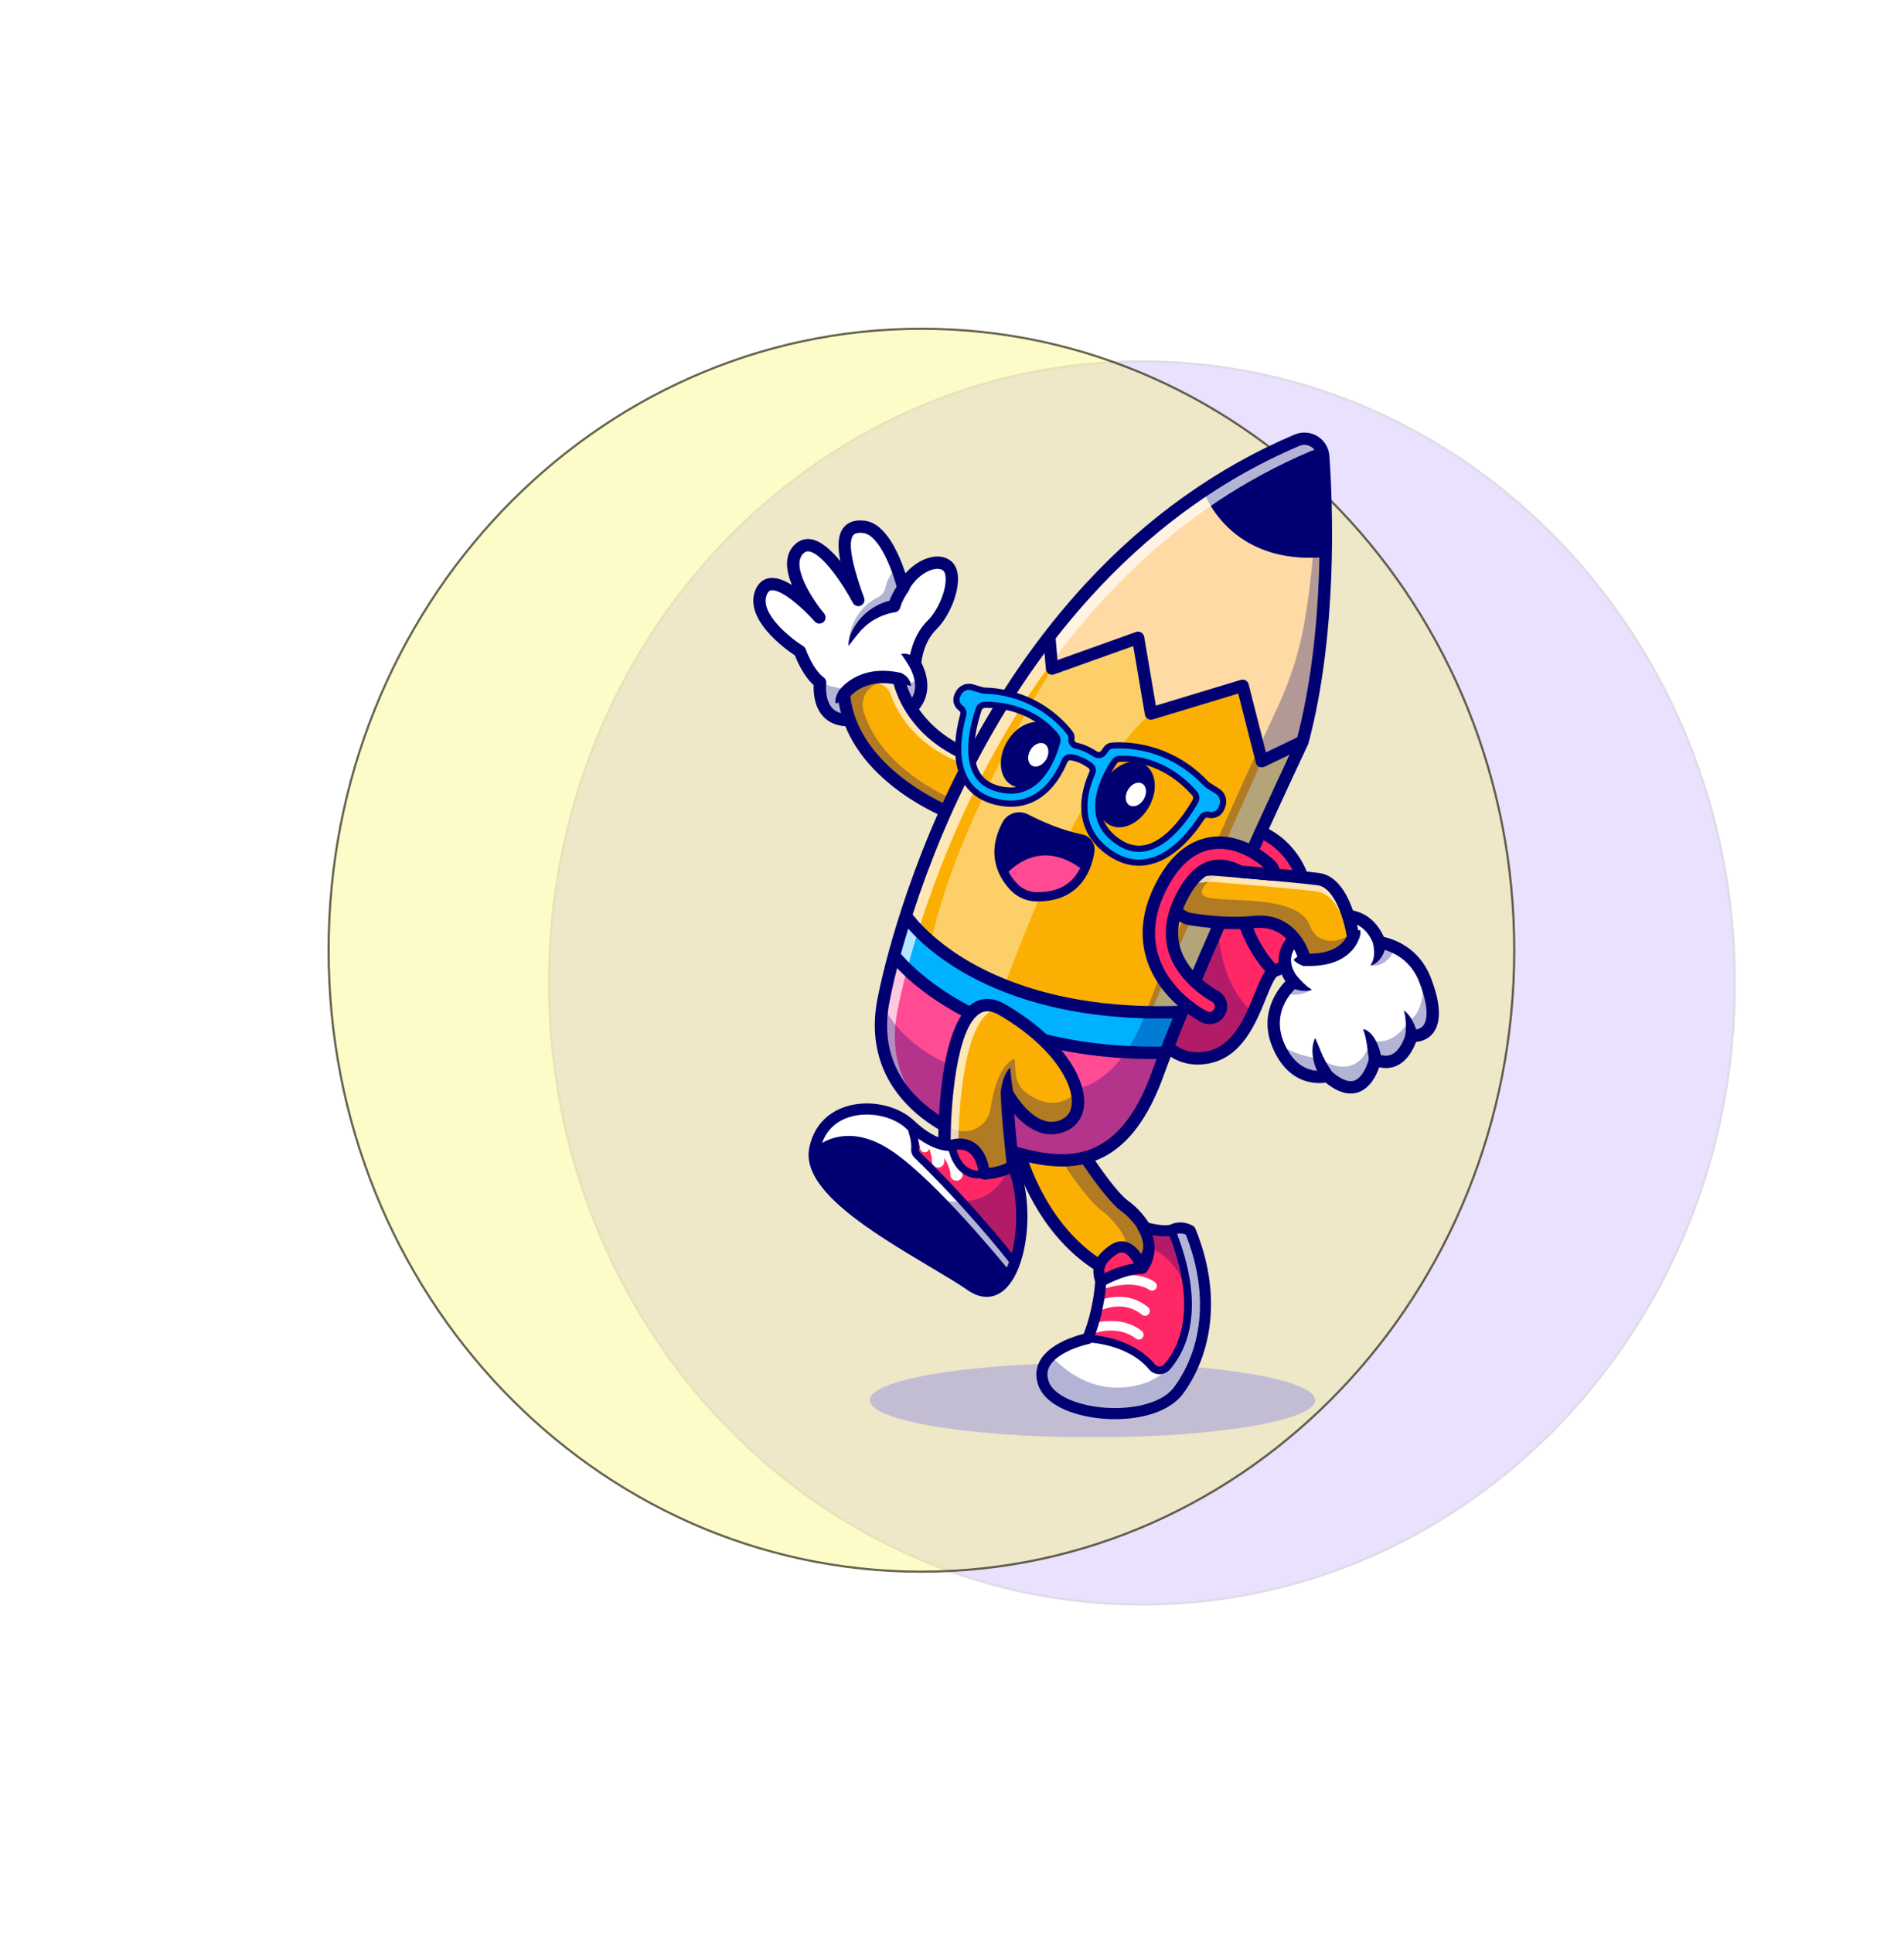 <svg width="872" height="885" viewBox="0 0 872 885" fill="none" xmlns="http://www.w3.org/2000/svg">
<g opacity="0.15" filter="url(#filter0_f_1008_1066)">
<path d="M795 450C795 607.401 673.221 735 523 735C372.779 735 251 607.401 251 450C251 292.599 372.779 165 523 165C673.221 165 795 292.599 795 450Z" fill="#6938EF"/>
<path d="M794.5 450C794.5 607.147 672.924 734.5 523 734.5C373.076 734.5 251.5 607.147 251.5 450C251.5 292.853 373.076 165.5 523 165.5C672.924 165.5 794.5 292.853 794.5 450Z" stroke="black" stroke-opacity="0.6"/>
</g>
<g filter="url(#filter1_f_1008_1066)">
<path d="M694 435C694 592.401 572.221 720 422 720C271.779 720 150 592.401 150 435C150 277.599 271.779 150 422 150C572.221 150 694 277.599 694 435Z" fill="#F9F54B" fill-opacity="0.3"/>
<path d="M693.5 435C693.5 592.147 571.924 719.5 422 719.5C272.076 719.5 150.5 592.147 150.5 435C150.5 277.853 272.076 150.5 422 150.5C571.924 150.5 693.5 277.853 693.5 435Z" stroke="black" stroke-opacity="0.6"/>
</g>
<g clip-path="url(#clip0_1008_1066)">
<g opacity="0.3">
<path d="M500.319 658.001C556.65 658.001 602.315 650.372 602.315 640.961C602.315 631.55 556.65 623.921 500.319 623.921C443.988 623.921 398.323 631.55 398.323 640.961C398.323 650.372 443.988 658.001 500.319 658.001Z" fill="#5B5BEF"/>
</g>
<path d="M464.694 520.236C464.694 520.236 472.71 562.183 506.512 581.183C517.569 587.4 530.254 576.23 525.549 564.457C525.47 564.26 525.389 564.062 525.306 563.861C525.306 563.861 521.67 556.742 514.85 551.896C508.031 547.05 491.512 522.512 490.151 517.058C488.79 511.604 464.694 520.236 464.694 520.236Z" fill="#FCAF03"/>
<g opacity="0.3">
<path d="M525.545 564.454C525.466 564.257 525.385 564.059 525.301 563.858C525.301 563.858 521.665 556.739 514.846 551.893C508.026 547.047 491.507 522.509 490.146 517.055C489.342 513.839 480.627 515.525 473.615 517.448C476.761 517.191 479.138 517.571 479.54 519.175C480.903 524.629 497.42 549.167 504.239 554.013C511.059 558.859 514.695 565.98 514.695 565.98C514.779 566.175 514.859 566.373 514.937 566.574C517.511 573.018 514.874 579.274 510.15 582.605C520.124 584.95 529.741 574.949 525.545 564.454Z" fill="#000072"/>
</g>
<path d="M513.129 585.771C510.322 585.764 507.565 585.033 505.124 583.648C470.576 564.221 462.252 522.532 461.915 520.767C461.789 520.105 461.903 519.42 462.237 518.834C462.571 518.249 463.104 517.802 463.738 517.574C468.604 515.831 484.909 510.372 490.453 513.334C492.056 514.191 492.664 515.457 492.891 516.37C494.073 521.094 510.188 545.111 516.487 549.589C523.787 554.778 527.66 562.257 527.822 562.573C527.854 562.636 527.883 562.701 527.911 562.765C528 562.979 528.087 563.192 528.172 563.403C530.773 569.913 529.053 577.1 523.778 581.714C520.841 584.318 517.054 585.76 513.129 585.771ZM468.026 522.076C470.31 531.048 480.209 563.151 507.899 578.72C512.71 581.425 517.332 579.842 520.052 577.461C522.772 575.08 524.983 570.662 522.922 565.503L522.744 565.063C522.335 564.303 518.978 558.294 513.203 554.194C506.387 549.352 489.79 525.289 487.535 518.211C485.295 517.456 476.751 519.166 468.026 522.076Z" fill="#000072"/>
<path d="M583.315 444.505C580.133 447.015 577.75 455.313 573.888 463.696C569.732 472.751 563.841 481.912 553.339 484.032C533.107 488.111 526.135 466.05 526.135 466.05C517.79 446.93 518.562 383.61 553.339 378.387C556.211 377.942 559.116 377.732 562.022 377.758C589.544 378.041 596.504 401.791 596.504 401.791C607.838 438.596 583.315 444.505 583.315 444.505Z" fill="#FF2765"/>
<g opacity="0.3">
<path d="M573.888 463.696C569.731 472.751 563.841 481.912 553.339 484.032C533.107 488.111 526.135 466.05 526.135 466.05C517.79 446.93 518.562 383.61 553.339 378.387C556.211 377.942 559.116 377.732 562.022 377.758C557.773 396.355 550.158 442.816 573.888 463.696Z" fill="#000072"/>
</g>
<path d="M581.427 446.609C580.381 445.673 555.887 423.149 565.234 377.649L570.777 378.786C566.247 400.845 570.405 416.955 574.693 426.586C579.342 437.031 585.147 442.351 585.206 442.404L581.427 446.609Z" fill="#000072"/>
<path d="M548.534 487.354C534.045 487.354 525.93 474.645 523.48 467.043C517.284 452.626 516.064 416.344 528.354 394.129C534.301 383.384 542.565 377.147 552.919 375.591C572.054 372.718 583.631 379.738 589.972 386.138C596.838 393.071 599.122 400.673 599.219 400.994C603.623 415.304 603.363 426.977 598.422 435.647C593.951 443.492 587.023 446.292 584.731 447.033C583.212 448.625 581.474 452.902 579.788 457.06C575.214 468.33 568.949 483.764 553.902 486.801C552.136 487.163 550.338 487.349 548.534 487.354ZM528.827 465.199C529.085 466 535.321 484.785 552.779 481.265C564.847 478.829 570.223 465.583 574.543 454.94C576.917 449.094 578.79 444.477 581.561 442.291C581.881 442.037 582.253 441.857 582.65 441.761C582.914 441.694 589.512 439.954 593.561 432.752C597.641 425.497 597.72 415.361 593.797 402.627C593.468 401.527 585.577 376.405 553.76 381.191C545.238 382.47 538.348 387.748 533.305 396.874C522.189 416.963 522.854 451.468 528.726 464.926C528.764 465.015 528.798 465.106 528.827 465.199Z" fill="#000072"/>
<path d="M646.428 474.243C646.428 474.243 642.49 490.451 629.762 484.99C629.762 484.99 625.065 507.709 607.94 492.568C607.94 492.568 593.619 496.958 585.665 479.011C585.346 478.289 585.056 477.576 584.815 476.869C581.273 466.902 584.682 459.085 588.012 454.398C590.268 451.217 592.489 449.471 592.489 449.471C592.489 449.471 578.621 435.272 602.147 423.12C625.674 410.968 631.692 431.411 631.692 431.411C631.692 431.411 634.921 431.765 638.99 433.709C644.357 436.226 648.725 440.47 651.394 445.761C651.392 445.77 651.392 445.779 651.394 445.789C651.783 446.546 652.142 447.344 652.483 448.185C658.555 463.335 657.495 474.546 646.428 474.243Z" fill="white"/>
<g opacity="0.3">
<path d="M646.428 474.243C646.428 474.243 642.49 490.451 629.762 484.99C629.762 484.99 625.065 507.709 607.94 492.568C607.94 492.568 593.619 496.958 585.665 479.011C585.347 478.289 585.056 477.576 584.815 476.869C591.824 483.316 603.789 484.531 603.789 484.531C623.898 496.462 627.714 476.297 627.714 476.297C638.901 479.357 645.216 467.319 645.216 467.319C653.701 462.527 651.495 446.516 651.397 445.789C651.786 446.546 652.145 447.344 652.486 448.185C658.555 463.335 657.496 474.546 646.428 474.243Z" fill="#000072"/>
</g>
<g opacity="0.3">
<path d="M638.989 433.712C635.29 443.657 627.717 441.975 627.717 441.975C633.332 436.271 631.691 431.411 631.691 431.411C631.691 431.411 634.923 431.768 638.989 433.712Z" fill="#000072"/>
</g>
<g opacity="0.3">
<path d="M600.512 453.107C600.512 453.107 594.934 457.144 588.01 454.401C590.267 451.22 592.487 449.474 592.487 449.474C592.487 449.474 593.519 451.644 600.512 453.107Z" fill="#000072"/>
</g>
<path d="M618.565 500.607C615.022 500.607 611.197 498.935 607.143 495.604C602.716 496.264 590.311 496.471 583.08 480.157C576.281 464.819 584.58 453.521 588.69 449.19C587.039 446.707 584.95 442.383 585.788 437.201C586.816 430.82 591.886 425.239 600.846 420.608C609.456 416.161 616.992 415.256 623.232 417.922C629.471 420.588 632.561 426.11 633.769 428.913C638.199 429.885 649.722 433.655 655.118 447.137C658.316 455.131 661.178 466.019 656.657 472.501C655.347 474.381 652.907 476.549 648.524 476.992C647.442 479.955 644.912 485.272 640.081 487.687C637.492 488.981 634.669 489.28 631.661 488.591C630.377 492.275 627.509 498.22 622.005 500.051C620.896 500.421 619.734 500.609 618.565 500.607ZM607.932 489.75C608.625 489.748 609.295 489.999 609.816 490.456C612.7 493.006 616.844 495.812 620.218 494.691C624.294 493.334 626.53 486.658 626.991 484.421C627.076 484.01 627.251 483.624 627.504 483.289C627.757 482.955 628.081 482.681 628.453 482.487C628.825 482.293 629.235 482.184 629.654 482.168C630.073 482.152 630.491 482.23 630.876 482.395C633.457 483.501 635.636 483.58 637.536 482.635C641.18 480.825 643.209 475.474 643.683 473.565C643.839 472.939 644.204 472.385 644.717 471.993C645.231 471.602 645.862 471.397 646.507 471.412C649.149 471.493 650.959 470.783 652.018 469.266C654.35 465.922 653.546 458.435 649.866 449.237C644.539 435.926 631.908 434.284 631.371 434.221C630.819 434.156 630.299 433.93 629.874 433.573C629.449 433.215 629.137 432.742 628.978 432.209C628.962 432.155 626.912 425.607 620.959 423.099C616.349 421.155 610.456 422.006 603.442 425.63C596.163 429.392 592.102 433.587 591.372 438.102C590.537 443.265 594.468 447.458 594.507 447.492C594.784 447.776 594.999 448.114 595.136 448.486C595.274 448.858 595.332 449.254 595.306 449.65C595.281 450.046 595.172 450.431 594.988 450.782C594.803 451.133 594.547 451.441 594.236 451.687C593.706 452.108 581.319 462.207 588.25 477.859C595.037 493.17 606.638 489.995 607.129 489.853C607.39 489.778 607.661 489.742 607.932 489.745V489.75Z" fill="#000072"/>
<path d="M594.287 447.296L595.586 448.672C596.054 449.166 596.543 449.656 597.054 450.148C597.565 450.639 598.105 451.097 598.669 451.575C599.232 452.054 599.862 452.456 600.537 452.896H600.547C600.573 452.912 600.594 452.934 600.611 452.959C600.628 452.983 600.64 453.011 600.646 453.041C600.652 453.07 600.653 453.101 600.647 453.13C600.641 453.16 600.63 453.188 600.614 453.213C600.583 453.259 600.536 453.293 600.483 453.308C599.678 453.528 598.847 453.642 598.012 453.646C597.167 453.663 596.322 453.595 595.491 453.443C594.656 453.301 593.836 453.088 593.038 452.805C592.642 452.658 592.247 452.501 591.864 452.318C591.451 452.127 591.055 451.902 590.681 451.643L590.571 451.565C589.953 451.13 589.534 450.468 589.405 449.724C589.276 448.98 589.448 448.215 589.884 447.598C590.319 446.981 590.981 446.562 591.726 446.433C592.47 446.304 593.235 446.476 593.853 446.911C594.009 447.025 594.155 447.154 594.287 447.296Z" fill="#000072"/>
<path d="M634.487 430.965C634.535 431.298 634.56 431.633 634.56 431.969C634.56 432.271 634.56 432.569 634.521 432.862C634.469 433.449 634.371 434.031 634.227 434.603C633.942 435.747 633.486 436.842 632.877 437.852C632.29 438.858 631.529 439.752 630.631 440.493C629.777 441.237 628.723 441.705 627.738 442.019C627.726 442.023 627.713 442.022 627.702 442.016C627.691 442.01 627.683 442 627.679 441.989C627.677 441.983 627.675 441.977 627.675 441.97C627.675 441.964 627.677 441.958 627.679 441.952C628.216 441.032 628.676 440.191 628.914 439.276C629.172 438.427 629.316 437.547 629.341 436.66C629.357 435.817 629.314 434.974 629.212 434.137C629.164 433.726 629.11 433.321 629.05 432.923L628.89 431.871L628.878 431.797C628.766 431.056 628.952 430.3 629.397 429.696C629.842 429.092 630.509 428.689 631.25 428.577C631.992 428.464 632.748 428.65 633.353 429.095C633.957 429.54 634.36 430.206 634.472 430.948L634.487 430.965Z" fill="#000072"/>
<path d="M605.769 494.38L605.509 494.075L605.295 493.805C605.148 493.631 605.027 493.449 604.906 493.274C604.647 492.922 604.431 492.56 604.207 492.196C603.78 491.472 603.395 490.724 603.053 489.957C602.385 488.432 601.877 486.842 601.54 485.212C601.215 483.598 601.004 481.949 601.099 480.301C601.159 478.648 601.513 477.02 602.145 475.491C602.164 475.446 602.2 475.41 602.246 475.392C602.292 475.374 602.343 475.374 602.388 475.393C602.429 475.411 602.463 475.443 602.482 475.484C603.203 476.995 603.678 478.418 604.285 479.777C604.832 481.145 605.389 482.465 605.998 483.739C606.596 485.003 607.259 486.235 607.985 487.43C608.326 488.032 608.71 488.604 609.064 489.179L610.109 490.748L610.256 490.981C610.657 491.58 610.814 492.309 610.693 493.02C610.573 493.73 610.185 494.368 609.61 494.802C609.034 495.236 608.314 495.433 607.597 495.352C606.881 495.272 606.222 494.921 605.757 494.37L605.769 494.38Z" fill="#000072"/>
<path d="M626.944 485.237C626.864 484.763 626.787 484.144 626.718 483.587L626.509 481.865C626.374 480.715 626.233 479.558 626.053 478.417C625.872 477.275 625.649 476.143 625.402 475.003C625.141 473.796 624.803 472.608 624.39 471.445V471.433C624.371 471.375 624.376 471.311 624.403 471.256C624.431 471.201 624.478 471.16 624.536 471.139C624.584 471.123 624.636 471.123 624.683 471.139C626.042 471.569 627.179 472.507 628.128 473.535C629.078 474.564 629.772 475.776 630.39 476.991C630.993 478.2 631.484 479.461 631.858 480.759C632.043 481.403 632.206 482.051 632.326 482.71C632.462 483.388 632.549 484.074 632.588 484.764C632.623 485.485 632.382 486.192 631.914 486.741C631.445 487.29 630.784 487.639 630.066 487.717C629.348 487.795 628.628 487.595 628.052 487.16C627.477 486.724 627.09 486.085 626.97 485.373L626.944 485.237Z" fill="#000072"/>
<path d="M643.602 474.304C643.652 473.962 643.707 473.447 643.734 473C643.762 472.552 643.808 472.062 643.827 471.588C643.853 470.642 643.891 469.681 643.846 468.711C643.814 467.734 643.73 466.76 643.595 465.791C643.462 464.78 643.266 463.779 643.008 462.792C643 462.761 643.005 462.728 643.022 462.701C643.038 462.674 643.065 462.654 643.096 462.646C643.114 462.642 643.133 462.642 643.151 462.646C643.17 462.65 643.187 462.658 643.202 462.669C644.04 463.358 644.792 464.147 645.442 465.017C646.088 465.904 646.658 466.843 647.147 467.825C647.641 468.811 648.068 469.829 648.424 470.872C648.597 471.396 648.771 471.924 648.91 472.464C649.062 473.029 649.181 473.602 649.267 474.181L649.289 474.347C649.389 475.1 649.187 475.863 648.725 476.467C648.263 477.07 647.58 477.466 646.826 477.567C646.073 477.667 645.31 477.464 644.706 477.003C644.102 476.541 643.706 475.859 643.605 475.105C643.568 474.84 643.567 474.57 643.602 474.304Z" fill="#000072"/>
<path d="M426.809 286.142C419.54 293.332 419.081 303.941 419.081 303.941C420.325 306.26 421.081 308.38 421.498 310.296C423.514 319.633 417.242 324.192 417.242 324.192C403.444 328.399 389.132 329.671 389.132 329.671C373.329 330.095 375.531 312.847 375.591 312.423V312.416C369.835 308.161 366.344 298.184 366.344 298.184C366.344 298.184 343.316 283.796 348.621 271.068C353.726 258.823 373.689 280.898 375.167 282.545C373.837 280.931 356.653 259.785 366.158 251.146C375.916 242.29 392.626 273.766 393.085 274.622C384.233 250.42 384.536 239.702 395.901 241.216C402.689 242.121 407.709 251.905 410.651 259.622C411.834 262.718 412.84 265.878 413.664 269.087C413.67 269.079 413.675 269.069 413.678 269.059C413.879 268.608 414.103 268.167 414.35 267.739C418.494 260.353 428.302 255.008 433.555 258.868C439.121 262.965 434.087 278.947 426.809 286.142Z" fill="white"/>
<g opacity="0.3">
<path d="M410.651 259.635C411.834 262.731 412.84 265.891 413.664 269.1C413.664 269.1 410.447 275.159 409.838 277.434C409.838 277.434 396.656 278.34 388.554 295.607C388.554 295.607 388.053 280.51 402.259 273.323C403.064 272.918 403.768 272.337 404.317 271.622C404.866 270.908 405.248 270.079 405.433 269.197C405.916 266.848 407.237 263.32 410.651 259.635Z" fill="#000072"/>
</g>
<g opacity="0.3">
<path d="M417.242 324.192C403.444 328.399 389.132 329.671 389.132 329.671C373.33 330.095 375.531 312.847 375.591 312.423C375.591 312.423 401.048 323.061 421.498 310.296C423.514 319.633 417.242 324.192 417.242 324.192Z" fill="#000072"/>
</g>
<path d="M388.554 332.505C383.575 332.505 379.641 330.928 376.852 327.81C372.767 323.243 372.519 316.686 372.656 313.657C368.017 309.486 365.014 302.559 364.029 300.046C359.678 297.155 340.419 283.393 346.01 269.984C347.597 266.176 350.274 264.995 352.241 264.671C355.411 264.147 359.1 265.573 362.663 267.779C359.903 261.072 358.993 253.84 364.254 249.06C366.345 247.164 368.898 246.419 371.637 246.903C376.136 247.698 380.817 251.985 384.848 256.898C383.394 249.4 383.927 244.52 386.355 241.492C388.466 238.862 391.801 237.824 396.273 238.427C405.835 239.702 411.897 253.96 414.683 262.447C417.713 258.997 421.758 256.296 425.78 255.241C429.45 254.279 432.711 254.748 435.23 256.598C436.652 257.641 438.411 259.748 438.713 263.858C439.259 271.306 434.813 282.198 428.801 288.15C423.404 293.492 422.209 301.048 421.968 303.362C428.026 315.453 422.671 323.747 418.909 326.482C418.654 326.667 418.369 326.809 418.068 326.902C404.14 331.138 389.982 332.433 389.385 332.486C389.327 332.486 389.269 332.495 389.212 332.497C388.99 332.501 388.771 332.505 388.554 332.505ZM353.725 270.207C353.535 270.206 353.345 270.221 353.157 270.251C352.793 270.311 351.944 270.45 351.231 272.158C347.642 280.759 362.012 292.132 367.85 295.788C368.397 296.129 368.812 296.647 369.024 297.255C369.057 297.345 372.302 306.469 377.278 310.142C377.687 310.444 378.007 310.851 378.205 311.32C378.402 311.789 378.469 312.302 378.399 312.806C378.391 312.871 377.478 320.049 381.088 324.061C382.85 326.017 385.43 326.943 388.972 326.849C390.147 326.738 403.246 325.429 415.893 321.655C417.331 320.371 421.899 315.223 416.591 305.275C416.353 304.83 416.239 304.328 416.261 303.824C416.282 303.346 416.848 292.023 424.824 284.138C429.646 279.37 433.501 270.089 433.074 264.279C433.009 263.399 432.768 261.81 431.883 261.161C430.501 260.146 428.584 260.36 427.22 260.721C422.84 261.871 418.225 265.889 416.249 270.274C416.007 270.811 415.603 271.258 415.093 271.555C414.584 271.851 413.995 271.98 413.409 271.926C412.822 271.872 412.267 271.636 411.821 271.251C411.375 270.866 411.061 270.352 410.921 269.78C408.612 260.306 402.393 244.951 395.523 244.036C391.956 243.562 391.06 244.67 390.766 245.034C389.035 247.182 388.507 253.901 395.751 273.684C396 274.358 395.983 275.102 395.703 275.764C395.423 276.426 394.902 276.957 394.244 277.248C393.587 277.539 392.843 277.569 392.164 277.331C391.486 277.093 390.923 276.606 390.591 275.969C386.117 267.459 376.748 253.548 370.655 252.471C369.635 252.289 368.858 252.522 368.061 253.247C361.638 259.078 372.948 275.521 377.416 280.822C377.903 281.391 378.145 282.13 378.088 282.876C378.031 283.623 377.68 284.317 377.112 284.805C376.544 285.293 375.805 285.536 375.058 285.481C374.311 285.426 373.617 285.076 373.127 284.509C367.759 278.404 358.431 270.207 353.725 270.207Z" fill="#000072"/>
<path d="M417.039 305.896C416.753 305.473 416.384 304.914 416.057 304.399L415.029 302.785L413.948 301.151C413.57 300.596 413.19 300.015 412.712 299.39C413.473 299.223 414.258 299.2 415.028 299.322C415.775 299.439 416.509 299.631 417.218 299.895C417.914 300.141 418.592 300.435 419.247 300.775C419.914 301.111 420.544 301.516 421.128 301.981L417.039 305.896Z" fill="#000072"/>
<path d="M415.979 270.729C415.614 271.259 415.198 271.916 414.834 272.529C414.47 273.143 414.111 273.791 413.783 274.428C413.15 275.626 412.646 276.888 412.28 278.193C412.118 278.748 411.799 279.244 411.361 279.622C410.922 279.999 410.384 280.242 409.811 280.32H409.783L409.499 280.359C409.387 280.372 409.262 280.395 409.136 280.419C408.886 280.464 408.635 280.51 408.376 280.565C407.86 280.659 407.348 280.818 406.823 280.94C405.78 281.241 404.754 281.598 403.751 282.011C401.708 282.852 399.78 283.949 398.014 285.275C397.54 285.579 397.151 285.982 396.714 286.335C396.268 286.682 395.847 287.059 395.451 287.463L394.242 288.675L393.145 289.995C392.348 290.843 391.735 291.829 390.926 292.732C390.183 293.672 389.502 294.67 388.596 295.619C388.592 295.624 388.587 295.627 388.582 295.63C388.576 295.632 388.57 295.633 388.564 295.633C388.558 295.633 388.552 295.632 388.547 295.63C388.541 295.627 388.536 295.624 388.532 295.619C388.527 295.615 388.523 295.609 388.521 295.603C388.519 295.597 388.518 295.59 388.519 295.584C388.583 294.311 388.783 293.048 389.118 291.818C389.305 291.213 389.512 290.609 389.741 290.011C389.956 289.408 390.228 288.827 390.552 288.274C390.857 287.711 391.173 287.149 391.5 286.593L392.598 285.007C392.965 284.468 393.369 283.954 393.806 283.471C394.246 282.988 394.64 282.455 395.127 282.018L396.555 280.648C397.063 280.226 397.583 279.823 398.108 279.411C399.178 278.615 400.307 277.9 401.484 277.274C402.06 276.935 402.683 276.688 403.287 276.394C403.897 276.121 404.534 275.9 405.164 275.66C405.807 275.451 406.45 275.245 407.122 275.088C407.449 274.997 407.793 274.928 408.141 274.865C408.313 274.831 408.486 274.799 408.675 274.774C408.864 274.749 409.026 274.719 409.292 274.692L406.796 276.824C407.276 274.977 407.979 273.383 408.749 271.86C409.137 271.103 409.546 270.367 409.974 269.645C410.403 268.923 410.831 268.241 411.355 267.479C411.783 266.866 412.435 266.447 413.171 266.314C413.906 266.18 414.665 266.343 415.28 266.767C415.896 267.191 416.319 267.841 416.456 268.575C416.594 269.31 416.435 270.069 416.014 270.687L415.979 270.729Z" fill="#000072"/>
<path d="M433.171 371.28C433.171 371.28 389.686 353.698 386.503 317.873C386.503 317.873 394.004 306.868 411.62 310.735C411.62 310.735 415.329 333.568 442.757 345.46C443.696 345.866 444.53 346.483 445.193 347.263C445.857 348.042 446.333 348.963 446.584 349.955C446.836 350.947 446.857 351.983 446.645 352.984C446.433 353.986 445.994 354.925 445.363 355.73L433.171 371.28Z" fill="#FCAF03"/>
<g opacity="0.3">
<path d="M399.949 313.85C402.368 312.316 405.6 310.928 409.772 310.384C393.482 307.653 386.503 317.873 386.503 317.873C389.686 353.698 433.171 371.28 433.171 371.28L437.113 366.253C425.197 360.931 402.619 348.206 395.573 325.853C394.879 323.65 394.932 321.279 395.723 319.109C396.514 316.939 398 315.09 399.949 313.85Z" fill="#000072"/>
</g>
<g opacity="0.7">
<path d="M442.759 345.457C415.329 333.572 411.62 310.738 411.62 310.738C400.667 308.336 393.625 311.679 389.866 314.552C392.802 313.345 396.57 312.519 401.235 312.792C402.703 312.875 404.113 313.391 405.288 314.276C406.462 315.161 407.347 316.375 407.831 317.763C410.315 324.921 417.666 339.554 437.808 348.281C438.747 348.688 439.58 349.305 440.243 350.084C440.907 350.864 441.383 351.785 441.634 352.777C441.885 353.769 441.906 354.805 441.694 355.806C441.482 356.807 441.043 357.747 440.411 358.552L431.142 370.369C432.429 370.964 433.171 371.265 433.171 371.265L445.363 355.727C445.994 354.922 446.433 353.983 446.645 352.982C446.857 351.981 446.837 350.944 446.585 349.952C446.334 348.96 445.858 348.039 445.194 347.26C444.531 346.481 443.698 345.864 442.759 345.457Z" fill="white"/>
</g>
<path d="M433.169 374.101C432.806 374.101 432.446 374.031 432.109 373.894C430.269 373.151 386.983 355.243 383.687 318.125C383.628 317.474 383.798 316.822 384.167 316.282C384.516 315.769 392.965 303.754 412.226 307.976C412.78 308.098 413.284 308.383 413.674 308.794C414.064 309.206 414.321 309.725 414.412 310.284C414.558 311.148 418.313 331.782 443.883 342.867C445.219 343.446 446.403 344.324 447.347 345.432C448.29 346.541 448.967 347.851 449.324 349.261C449.682 350.672 449.712 352.146 449.411 353.57C449.11 354.993 448.486 356.329 447.588 357.475L435.396 373.017C435.131 373.355 434.793 373.628 434.408 373.816C434.022 374.004 433.598 374.101 433.169 374.101ZM389.435 318.743C392.748 347.5 424.148 363.976 432.306 367.792L443.136 353.987C443.5 353.522 443.753 352.979 443.875 352.401C443.997 351.823 443.985 351.225 443.84 350.652C443.695 350.079 443.42 349.547 443.037 349.097C442.654 348.647 442.173 348.291 441.631 348.055C417.547 337.614 410.862 319.228 409.267 313.161C397.456 311.194 391.292 316.674 389.435 318.743Z" fill="#000072"/>
<path d="M388.163 320.165C388.058 320.184 387.835 320.285 387.65 320.345L387.049 320.561L385.787 321.001C385.347 321.148 384.936 321.335 384.466 321.513C383.996 321.69 383.483 321.858 382.826 322.07C382.597 321.476 382.522 320.834 382.608 320.203C382.701 319.63 382.852 319.068 383.06 318.526C383.263 317.993 383.508 317.478 383.794 316.985C383.94 316.743 384.087 316.501 384.255 316.272C384.427 316.022 384.624 315.79 384.842 315.578L388.163 320.165Z" fill="#000072"/>
<path d="M411.766 307.913C411.901 307.928 411.944 307.938 412.011 307.95L412.183 307.986C412.293 308.013 412.397 308.044 412.491 308.075C412.693 308.133 412.87 308.212 413.054 308.284C413.402 308.44 413.737 308.623 414.056 308.832C414.675 309.232 415.232 309.723 415.706 310.287C416.167 310.827 416.539 311.436 416.81 312.092C417.078 312.725 417.228 313.402 417.25 314.089C416.655 313.889 416.051 313.72 415.439 313.582C414.918 313.468 414.389 313.396 413.857 313.367C413.392 313.34 412.927 313.347 412.464 313.39C412.248 313.411 412.044 313.433 411.851 313.461L411.587 313.508C411.55 313.512 411.514 313.52 411.479 313.531C411.462 313.531 411.445 313.531 411.442 313.543C411.439 313.555 411.413 313.552 411.477 313.56L411.766 307.913Z" fill="#000072"/>
<path d="M607.145 255.027C606.623 280.608 604.041 311.244 596.524 339.539C596.524 339.539 563.048 410.288 541.219 463.444C538.56 469.925 536.071 476.138 533.837 481.931C532.516 485.367 531.277 488.654 530.152 491.761C511.511 543.114 480.758 533.724 446.814 521.605C446.814 521.605 393.474 506.457 405.142 455.408C405.142 455.408 406.401 448.659 409.478 437.285C417.489 407.647 437.856 346.539 480.538 291.285C499.413 266.856 522.649 243.565 551.112 224.649C564.659 215.631 579.017 207.892 593.999 201.533C599.466 199.215 605.604 202.946 606.021 208.869C606.743 219.232 607.534 235.681 607.145 255.027Z" fill="#FCAF03"/>
<g opacity="0.4">
<path d="M481.816 306.061C481.816 306.061 438.023 375.887 426.418 431.375C426.418 431.375 448.571 445.654 460.336 450.57C460.336 450.57 494.999 352.865 527.123 326.66L521.213 291.975L481.816 306.061Z" fill="white"/>
</g>
<path d="M596.524 339.538C596.524 339.538 563.049 410.286 541.219 463.442H527.127C541.978 427.696 577.886 348.473 577.886 348.473L596.524 339.538Z" fill="#FFE97D"/>
<path d="M533.837 481.932C532.516 485.369 531.277 488.655 530.152 491.763C511.511 543.116 480.758 533.726 446.814 521.606C446.814 521.606 393.474 506.459 405.142 455.409C405.142 455.409 406.401 448.66 409.478 437.286C409.478 437.282 443.576 483.771 533.837 481.932Z" fill="#FF4A94"/>
<path d="M607.145 255.027C606.623 280.608 604.041 311.244 596.524 339.539L577.882 348.475L569.1 313.938L527.12 326.661L521.207 291.976L481.812 306.061L480.532 291.282C499.407 266.853 522.643 243.562 551.106 224.646C564.655 215.628 579.015 207.891 593.999 201.533C599.466 199.215 605.604 202.946 606.021 208.869C606.743 219.232 607.534 235.681 607.145 255.027Z" fill="#FFDAA5"/>
<path d="M533.84 481.932C443.575 483.769 409.475 437.285 409.475 437.285L414.83 419.156C414.83 419.156 446.083 466.967 541.307 463.233L533.84 481.932Z" fill="#00B1FF"/>
<path d="M607.145 255.027C562.722 259.085 551.323 225.29 551.112 224.646C564.659 215.629 579.017 207.891 593.999 201.533C599.466 199.215 605.604 202.946 606.021 208.869C606.743 219.232 607.534 235.681 607.145 255.027Z" fill="#000072"/>
<g opacity="0.7">
<path d="M411.507 460.352C411.507 460.352 412.766 453.603 415.841 442.229C423.854 412.591 444.219 351.484 486.902 296.23C505.776 271.8 529.013 248.509 557.476 229.595C571.023 220.576 585.381 212.838 600.364 206.481C601.913 205.819 603.623 205.629 605.28 205.932C604.348 203.87 602.645 202.255 600.537 201.433C598.429 200.61 596.082 200.645 593.999 201.53C579.017 207.888 564.659 215.626 551.112 224.643C522.649 243.562 499.417 266.853 480.538 291.282C437.856 346.536 417.489 407.644 409.478 437.282C406.396 448.662 405.142 455.405 405.142 455.405C398.39 484.973 413.435 502.494 427.298 512.008C415.705 501.794 405.783 485.395 411.507 460.352Z" fill="white"/>
</g>
<g opacity="0.3">
<path d="M606.021 208.871C605.944 207.703 605.627 206.563 605.09 205.523C604.553 204.483 603.808 203.564 602.901 202.824C603.033 209.295 603.062 216.386 602.911 223.926C602.531 242.503 601.066 263.744 597.414 284.816C595.104 298.1 591.049 311.02 585.355 323.243C574.389 346.82 552.677 394.125 536.984 432.337C534.324 438.819 531.835 445.033 529.601 450.824C528.28 454.259 527.041 457.547 525.916 460.655C507.284 512.008 476.522 502.617 442.58 490.498C442.58 490.498 415.642 482.842 404.242 460.088C396.767 507.384 446.822 521.6 446.822 521.6C480.766 533.715 511.526 543.11 530.16 491.757C531.284 488.654 532.522 485.367 533.844 481.927C536.078 476.131 538.568 469.917 541.226 463.439C563.056 410.283 596.532 339.535 596.532 339.535C604.048 311.241 606.63 280.605 607.153 255.022C607.535 235.681 606.743 219.232 606.021 208.871Z" fill="#000072"/>
</g>
<path d="M486.381 533.996C473.14 533.996 459.173 529.019 445.944 524.296C444.59 523.9 431.569 519.906 419.762 509.797C408.34 500.019 396.057 482.55 402.372 454.834C402.751 452.861 412 405.786 439.407 351.635C455.784 319.275 475.353 290.729 497.572 266.771C525.395 236.776 557.46 213.95 592.896 198.93C594.577 198.214 596.406 197.91 598.229 198.043C600.053 198.177 601.818 198.743 603.378 199.696C604.938 200.649 606.247 201.961 607.197 203.522C608.148 205.083 608.711 206.848 608.841 208.671C610.435 231.413 612.689 289.741 599.259 340.263C599.215 340.428 599.156 340.589 599.083 340.744C598.605 341.752 551.194 442.09 532.814 492.725C521.212 524.689 504.478 533.996 486.381 533.996ZM597.403 203.662C596.613 203.663 595.831 203.825 595.105 204.136C516.549 237.442 469.862 304.035 444.53 354.037C416.995 408.385 408.01 455.456 407.922 455.926C407.915 455.962 407.907 456.001 407.899 456.037C403.328 476.037 408.511 492.637 423.311 505.38C434.574 515.08 447.466 518.844 447.595 518.879L447.771 518.934C461.159 523.715 474.239 528.382 486.246 528.383C502.623 528.383 517.008 519.708 527.503 490.794C545.531 441.111 591.268 344.048 593.858 338.561C606.997 288.918 604.769 231.482 603.197 209.067C603.138 208.145 602.857 207.251 602.378 206.461C601.898 205.671 601.235 205.008 600.443 204.531C599.53 203.965 598.478 203.664 597.403 203.662Z" fill="#000072"/>
<path d="M577.887 351.299C577.258 351.299 576.647 351.09 576.151 350.704C575.654 350.318 575.301 349.778 575.146 349.169L567.085 317.501L527.944 329.367C527.559 329.483 527.155 329.517 526.757 329.465C526.359 329.413 525.976 329.277 525.635 329.066C525.293 328.855 525.001 328.573 524.776 328.241C524.552 327.908 524.401 327.531 524.334 327.135L518.991 295.772L482.769 308.723C482.362 308.868 481.926 308.919 481.496 308.869C481.066 308.82 480.653 308.673 480.289 308.439C479.925 308.206 479.619 307.892 479.395 307.521C479.171 307.151 479.036 306.735 478.998 306.304L477.721 291.527L483.356 291.04L484.319 302.163L520.261 289.312C520.65 289.172 521.065 289.12 521.476 289.158C521.887 289.197 522.285 289.325 522.642 289.533C522.999 289.742 523.305 290.026 523.54 290.365C523.775 290.705 523.933 291.092 524.002 291.499L529.372 323.024L568.277 311.231C568.643 311.12 569.027 311.084 569.407 311.126C569.787 311.168 570.155 311.287 570.488 311.475C570.821 311.662 571.112 311.916 571.345 312.219C571.577 312.523 571.745 312.87 571.839 313.241L579.778 344.43L595.303 336.986L597.75 342.082L579.108 351.019C578.727 351.202 578.31 351.298 577.887 351.299Z" fill="#000072"/>
<path d="M531.004 466.264C487.004 466.264 457.942 454.944 440.935 445.037C420.873 433.348 412.797 421.213 412.459 420.702L417.196 417.609L414.827 419.156L417.192 417.603C417.268 417.721 425.068 429.341 444.127 440.345C461.76 450.54 492.912 462.304 541.192 460.401L541.415 466.051C537.858 466.195 534.388 466.266 531.004 466.264Z" fill="#000072"/>
<path d="M528.749 484.813C484.294 484.813 454.106 472.928 436.397 462.748C416.304 451.193 407.557 439.45 407.194 438.957L411.753 435.609C411.837 435.722 420.34 447.053 439.526 458.024C457.255 468.148 487.999 480.049 533.783 479.107L533.897 484.76C532.164 484.795 530.442 484.813 528.749 484.813Z" fill="#000072"/>
<path d="M499.124 389.697C498.742 392.233 497.971 395.45 496.408 398.588C493.296 404.844 487.046 410.795 474.501 410.519C470.758 410.45 467.192 408.918 464.566 406.251C462.916 404.582 461.494 402.702 460.337 400.66C457.275 395.174 455.762 387.378 460.973 377.477C461.788 375.942 463.177 374.789 464.837 374.271C466.497 373.752 468.295 373.909 469.84 374.707C475.604 377.675 485.335 382.115 495.191 384.073C496.442 384.329 497.547 385.055 498.278 386.101C499.01 387.148 499.312 388.434 499.124 389.697Z" fill="#000072"/>
<path d="M496.407 398.588C493.295 404.844 487.045 410.795 474.499 410.519C470.757 410.45 467.19 408.918 464.565 406.251C462.915 404.582 461.493 402.702 460.336 400.66C465.73 394.714 478.65 384.727 496.407 398.588Z" fill="#FF4A94"/>
<path d="M475.323 412.656C475.029 412.656 474.747 412.656 474.452 412.647C470.155 412.569 466.061 410.806 463.053 407.738C458.095 402.687 450.987 391.911 459.09 376.486C461.303 372.273 466.561 370.627 470.806 372.817C476.936 375.975 486.218 380.129 495.595 381.989C497.384 382.347 498.967 383.381 500.013 384.876C501.059 386.37 501.489 388.21 501.213 390.013C500.198 396.871 495.63 412.656 475.323 412.656ZM466.809 376.092C465.995 376.09 465.195 376.31 464.497 376.728C463.799 377.146 463.228 377.747 462.846 378.466C456.335 390.85 461.01 399.605 466.075 404.768C468.309 407.044 471.348 408.351 474.537 408.407C490.739 408.754 495.695 398.261 497.014 389.391C497.129 388.666 496.959 387.925 496.54 387.321C496.122 386.718 495.487 386.299 494.767 386.152C484.902 384.196 475.235 379.873 468.861 376.59C468.229 376.262 467.527 376.09 466.815 376.088L466.809 376.092Z" fill="#000072"/>
<path d="M481.401 351.383C485.821 343.731 484.867 334.91 479.271 331.68C473.675 328.451 465.555 332.036 461.136 339.688C456.716 347.34 457.669 356.161 463.265 359.391C468.862 362.62 476.981 359.035 481.401 351.383Z" fill="#000072"/>
<path d="M479.153 347.636C480.741 344.886 480.398 341.716 478.387 340.556C476.377 339.396 473.459 340.684 471.871 343.433C470.283 346.183 470.626 349.353 472.636 350.513C474.647 351.673 477.564 350.385 479.153 347.636Z" fill="white"/>
<path d="M526.103 369.559C530.523 361.907 529.569 353.086 523.973 349.857C518.377 346.627 510.257 350.212 505.838 357.864C501.418 365.516 502.372 374.337 507.968 377.567C513.564 380.797 521.683 377.211 526.103 369.559Z" fill="#000072"/>
<path d="M523.853 365.813C525.441 363.064 525.099 359.894 523.088 358.734C521.077 357.573 518.16 358.861 516.572 361.611C514.984 364.361 515.326 367.53 517.337 368.691C519.348 369.851 522.265 368.563 523.853 365.813Z" fill="white"/>
<path d="M557.397 362.096C554.71 360.503 553.343 359.573 552.847 359.219C552.699 359.115 552.563 358.996 552.44 358.863C533.396 338.512 509.76 341.234 508.775 341.426C508.036 341.571 507.371 341.972 506.899 342.559C506.798 342.681 506.269 343.354 505.496 344.466C505.074 345.068 504.434 345.482 503.712 345.619C502.989 345.756 502.242 345.606 501.629 345.2C498.275 342.999 495.288 341.902 492.882 341.385C492.163 341.233 491.531 340.806 491.122 340.195C490.713 339.584 490.56 338.837 490.694 338.115C490.817 337.416 490.687 336.696 490.328 336.084C489.851 335.268 477.019 316.9 450.774 316.169C450.591 316.165 450.408 316.141 450.23 316.099C449.654 315.962 448.148 315.575 445.377 314.683C444.225 314.312 442.98 314.343 441.848 314.771C440.715 315.199 439.762 315.999 439.143 317.039C438.833 317.558 438.565 318.102 438.342 318.664C437.987 319.568 437.927 320.562 438.171 321.503C438.415 322.443 438.95 323.283 439.699 323.902L440.237 324.342C440.655 324.687 440.964 325.146 441.127 325.663C441.291 326.18 441.301 326.733 441.157 327.256C438.985 335.187 437.11 347.007 441.546 355.949C442.292 357.467 443.225 358.886 444.323 360.173C447.178 363.506 451.091 365.797 456.026 367.025C463.276 368.824 469.781 367.892 475.367 364.259C481.423 360.315 485.238 353.887 487.55 348.39C487.781 347.826 488.189 347.353 488.713 347.042C489.238 346.732 489.849 346.6 490.455 346.669C492.42 346.909 495.48 347.765 499.262 350.426C499.793 350.799 500.179 351.344 500.355 351.969C500.531 352.594 500.485 353.26 500.226 353.855C497.794 359.34 495.865 366.222 496.888 373.131C497.929 380.127 501.757 385.954 508.286 390.445C512.728 393.505 517.313 395.008 521.966 394.932C523.762 394.899 525.547 394.642 527.28 394.167C537.555 391.39 545.663 381.509 550.437 374.201C550.732 373.747 551.152 373.388 551.647 373.168C552.142 372.948 552.69 372.875 553.226 372.96L554.068 373.092C555.088 373.254 556.132 373.09 557.053 372.621C557.973 372.153 558.721 371.406 559.189 370.486C559.478 369.915 559.724 369.322 559.923 368.714C560.315 367.488 560.279 366.165 559.82 364.963C559.361 363.76 558.507 362.75 557.397 362.096ZM484.194 339.639C482.927 344.374 479.475 354.433 472.077 359.24C467.892 361.959 463.115 362.601 457.477 361.207C452.392 359.94 448.942 357.351 446.924 353.284C442.531 344.441 446.057 331.101 448.223 324.682C448.426 324.083 448.812 323.563 449.326 323.194C449.84 322.826 450.457 322.628 451.09 322.628C470.025 322.612 480.062 332.495 483.642 336.969C483.938 337.339 484.143 337.774 484.239 338.238C484.334 338.702 484.319 339.182 484.194 339.639ZM547.438 366.878C543.853 373.107 535.733 385.292 525.607 388.006C520.959 389.262 516.468 388.345 511.891 385.189C506.812 381.7 503.965 377.448 503.187 372.209C501.807 362.949 507.376 353.135 510.256 348.8C510.531 348.383 510.899 348.036 511.333 347.787C511.766 347.538 512.252 347.394 512.751 347.367C518.829 347.065 533.741 348.089 547.053 363.151C547.499 363.655 547.775 364.285 547.844 364.953C547.913 365.621 547.771 366.295 547.438 366.878Z" fill="#00B1FF"/>
<path d="M521.632 396.343C516.805 396.343 512.048 394.75 507.48 391.604C500.624 386.888 496.587 380.746 495.488 373.334C494.581 367.217 495.739 360.469 498.93 353.278C499.057 352.982 499.079 352.651 498.991 352.341C498.902 352.031 498.71 351.761 498.446 351.576C494.874 349.063 492.034 348.281 490.283 348.068C489.983 348.037 489.681 348.105 489.423 348.261C489.165 348.417 488.965 348.653 488.853 348.932C486.685 354.099 482.721 361.156 476.142 365.44C470.212 369.296 463.329 370.282 455.689 368.392C450.476 367.097 446.295 364.639 443.253 361.088C442.077 359.712 441.078 358.193 440.281 356.568C435.694 347.324 437.492 335.318 439.796 326.877C439.868 326.617 439.863 326.342 439.782 326.085C439.701 325.828 439.547 325.6 439.34 325.427L438.801 324.987C437.82 324.178 437.12 323.079 436.803 321.848C436.485 320.617 436.566 319.316 437.034 318.134C437.284 317.506 437.583 316.898 437.929 316.317C438.715 315.005 439.92 313.995 441.35 313.452C442.781 312.909 444.352 312.864 445.812 313.324C448.571 314.205 450.052 314.589 450.562 314.711C450.647 314.731 450.735 314.742 450.823 314.743C478.25 315.506 491.437 335.158 491.553 335.356C492.079 336.257 492.27 337.315 492.091 338.343C492.089 338.36 492.085 338.376 492.081 338.392C492.021 338.75 492.103 339.118 492.309 339.417C492.516 339.716 492.83 339.924 493.186 339.996C496.251 340.662 499.351 342.014 502.407 344.016C502.711 344.222 503.084 344.3 503.445 344.234C503.806 344.167 504.126 343.961 504.336 343.661C505.099 342.56 505.657 341.843 505.804 341.659C506.484 340.818 507.439 340.243 508.5 340.035C508.745 339.987 533.637 336.696 553.472 357.893C553.53 357.956 553.594 358.012 553.664 358.062C554.117 358.381 555.463 359.298 558.121 360.876C559.508 361.689 560.575 362.951 561.145 364.454C561.715 365.957 561.754 367.61 561.255 369.138C561.035 369.817 560.763 370.478 560.441 371.116C559.84 372.304 558.875 373.27 557.688 373.874C556.5 374.478 555.152 374.689 553.836 374.477L552.995 374.345C552.729 374.304 552.457 374.34 552.211 374.449C551.965 374.559 551.755 374.737 551.608 374.963C546.515 382.761 538.22 392.659 527.635 395.521C525.79 396.025 523.889 396.298 521.977 396.334L521.632 396.343ZM490.132 345.231C490.297 345.231 490.461 345.241 490.625 345.261C492.699 345.514 496.022 346.413 500.073 349.266C500.872 349.827 501.452 350.648 501.715 351.588C501.978 352.528 501.907 353.53 501.515 354.424C498.545 361.118 497.459 367.336 498.286 372.919C499.266 379.521 502.899 385.02 509.085 389.274C513.269 392.159 517.598 393.574 521.941 393.513C523.62 393.481 525.288 393.241 526.907 392.797C536.632 390.167 544.424 380.809 549.251 373.422C549.696 372.742 550.329 372.204 551.072 371.874C551.815 371.543 552.637 371.433 553.441 371.557L554.284 371.689C555.008 371.808 555.752 371.694 556.406 371.362C557.061 371.03 557.592 370.498 557.924 369.843C558.179 369.334 558.395 368.806 558.571 368.265C558.858 367.347 558.828 366.359 558.485 365.46C558.142 364.562 557.507 363.805 556.681 363.311C554.039 361.741 552.633 360.798 552.034 360.377C551.808 360.216 551.599 360.032 551.41 359.83C532.544 339.668 509.271 342.777 509.043 342.81C508.634 342.893 508.266 343.115 508.003 343.439C507.991 343.455 507.489 344.076 506.661 345.27C506.033 346.181 505.072 346.807 503.986 347.015C502.9 347.223 501.775 346.994 500.856 346.379C498.096 344.576 495.307 343.356 492.584 342.763C491.502 342.537 490.552 341.895 489.939 340.976C489.326 340.056 489.099 338.933 489.307 337.848C489.307 337.848 489.307 337.848 489.307 337.837C489.364 337.476 489.294 337.106 489.11 336.79C489 336.611 476.683 318.303 450.738 317.569C450.457 317.56 450.179 317.523 449.905 317.46C449.23 317.299 447.693 316.898 444.946 316.014C444.099 315.745 443.186 315.769 442.354 316.082C441.523 316.396 440.821 316.98 440.363 317.741C440.092 318.195 439.858 318.67 439.661 319.161C439.413 319.789 439.37 320.48 439.54 321.134C439.71 321.788 440.083 322.371 440.605 322.8L441.139 323.24C441.767 323.76 442.23 324.449 442.476 325.225C442.721 326.002 442.737 326.833 442.522 327.618C440.341 335.585 438.621 346.856 442.816 355.309C443.509 356.725 444.377 358.049 445.401 359.249C448.052 362.344 451.742 364.497 456.371 365.649C463.22 367.349 469.353 366.481 474.599 363.071C480.575 359.178 484.231 352.639 486.245 347.839C486.565 347.071 487.104 346.414 487.796 345.95C488.487 345.487 489.299 345.236 490.132 345.231ZM521.605 389.981C518.066 389.981 514.593 388.782 511.087 386.363C505.67 382.644 502.627 378.083 501.788 372.424C500.364 362.877 505.744 353.041 509.079 348.027C509.474 347.423 510.007 346.922 510.634 346.563C511.261 346.204 511.964 345.999 512.685 345.964C518.753 345.663 534.346 346.642 548.119 362.223C548.759 362.947 549.156 363.853 549.254 364.814C549.352 365.775 549.146 366.743 548.665 367.581C544.675 374.517 536.423 386.568 525.976 389.378C524.552 389.771 523.083 389.973 521.605 389.98V389.981ZM514.391 348.752C513.814 348.752 513.291 348.767 512.828 348.79C512.548 348.805 512.276 348.885 512.034 349.025C511.791 349.165 511.586 349.36 511.433 349.594C508.938 353.358 503.254 363.077 504.586 372.011C505.303 376.852 507.962 380.78 512.691 384.042C516.904 386.947 521.008 387.804 525.238 386.659C535.052 384.018 543.171 371.466 546.209 366.187C546.396 365.862 546.477 365.487 546.44 365.113C546.402 364.74 546.249 364.388 546.001 364.107C534.101 350.636 520.858 348.752 514.389 348.752H514.391ZM462.975 363.339C461.006 363.323 459.046 363.069 457.137 362.581C451.624 361.204 447.871 358.373 445.657 353.924C441.107 344.752 444.47 331.39 446.883 324.24C447.185 323.355 447.76 322.587 448.524 322.047C449.288 321.506 450.204 321.221 451.14 321.231C470.734 321.231 481.171 331.629 484.754 336.103C485.185 336.645 485.483 337.28 485.625 337.958C485.766 338.636 485.747 339.338 485.568 340.007C484.089 345.502 480.482 355.468 472.849 360.422C469.921 362.353 466.483 363.368 462.975 363.339ZM451.134 324.054C450.791 324.046 450.455 324.147 450.173 324.341C449.891 324.536 449.677 324.815 449.563 325.138C447.733 330.567 443.936 344.096 448.191 352.662C450.013 356.33 453.163 358.678 457.819 359.835C463.056 361.13 467.468 360.549 471.307 358.054C478.401 353.446 481.728 343.382 482.828 339.274C482.892 339.033 482.9 338.78 482.849 338.535C482.798 338.291 482.69 338.062 482.534 337.867C479.212 333.719 469.5 324.054 451.134 324.054Z" fill="#000072"/>
<path d="M619.712 428.828C619.712 428.828 616.678 440.272 597.585 439.352C597.585 439.352 593.194 420.12 574.405 422.084C563.799 423.193 552.801 422.014 545.235 420.777C537.082 419.44 533.687 409.438 539.479 403.55C542.415 400.575 547.272 398.268 555.235 398.001C555.235 398.001 557.794 398.206 561.776 398.532H561.783C572.821 399.436 594.785 401.302 603.802 402.469C614.09 403.805 618.311 421.427 619.408 427.089C619.621 428.178 619.712 428.828 619.712 428.828Z" fill="#FCAF03"/>
<g opacity="0.3">
<path d="M619.712 428.828C619.712 428.828 616.678 440.272 597.585 439.352C597.585 439.352 593.194 420.12 574.405 422.084C563.799 423.193 552.801 422.014 545.235 420.777C537.082 419.44 533.687 409.438 539.479 403.55C542.415 400.575 547.272 398.268 555.235 398.001C555.235 398.001 557.794 398.206 561.776 398.532C557.447 400.567 549.16 405.098 550.62 409.312C552.512 414.754 593.947 407.296 599.977 423.854C600.845 426.238 602.426 428.329 604.674 429.498C607.84 431.138 612.782 431.805 619.405 427.089C619.621 428.178 619.712 428.828 619.712 428.828Z" fill="#000072"/>
</g>
<g opacity="0.7">
<path d="M538.772 409.205C541.707 406.229 546.565 403.923 554.528 403.657C554.528 403.657 557.088 403.861 561.068 404.187C572.107 405.091 594.07 406.957 603.087 408.123C612.682 409.369 616.999 424.774 618.427 431.439C619.409 429.938 619.704 428.828 619.704 428.828C619.704 428.828 619.613 428.178 619.401 427.089C618.304 421.427 614.083 403.805 603.794 402.469C594.777 401.295 572.814 399.436 561.776 398.532H561.769C557.786 398.206 555.228 398.001 555.228 398.001C547.265 398.271 542.406 400.575 539.472 403.55C538.356 404.669 537.523 406.039 537.044 407.544C536.564 409.05 536.451 410.649 536.714 412.207C537.213 411.09 537.91 410.073 538.772 409.205Z" fill="white"/>
</g>
<path d="M597.731 442.176C597.626 442.221 597.513 442.245 597.4 442.245C597.286 442.245 597.173 442.221 597.069 442.176L596.414 441.972C595.967 441.828 595.532 441.648 595.113 441.434C594.667 441.209 594.236 440.952 593.826 440.665C593.378 440.348 592.96 439.99 592.579 439.594C592.528 439.539 592.502 439.467 592.504 439.393C592.507 439.319 592.539 439.249 592.593 439.198C592.992 438.837 593.41 438.499 593.845 438.184C594.237 437.905 594.642 437.645 595.059 437.406C595.446 437.184 595.847 436.988 596.26 436.82L596.847 436.573C596.935 436.523 597.034 436.493 597.135 436.485C597.237 436.477 597.339 436.491 597.434 436.528L597.737 436.674C598.246 436.931 598.674 437.325 598.972 437.811C599.271 438.297 599.428 438.857 599.427 439.427C599.425 439.997 599.265 440.556 598.964 441.041C598.663 441.525 598.233 441.916 597.722 442.171L597.731 442.176Z" fill="#000072"/>
<path d="M618.539 426.251C618.451 426.307 618.507 426.295 618.511 426.305C618.532 426.314 618.554 426.319 618.577 426.32C618.628 426.32 618.692 426.329 618.758 426.329C618.888 426.329 619.042 426.329 619.198 426.313C619.518 426.295 619.866 426.253 620.243 426.201C620.989 426.081 621.805 425.899 622.931 425.761C623.068 426.272 623.117 426.802 623.077 427.329C623.039 427.823 622.934 428.309 622.768 428.775C622.603 429.251 622.385 429.706 622.116 430.132C621.975 430.356 621.815 430.567 621.639 430.764C621.548 430.872 621.45 430.973 621.345 431.068C621.289 431.12 621.23 431.169 621.168 431.215C621.081 431.285 620.987 431.346 620.889 431.398L618.539 426.251Z" fill="#000072"/>
<path d="M599.728 442.232C598.994 442.232 598.236 442.213 597.452 442.176C596.834 442.147 596.243 441.915 595.769 441.518C595.295 441.12 594.965 440.579 594.829 439.976C594.67 439.298 590.719 423.223 574.696 424.891C563.713 426.043 552.365 424.804 544.781 423.56C542.401 423.173 540.173 422.137 538.344 420.566C536.514 418.995 535.154 416.95 534.412 414.656C532.878 409.96 534.019 405.066 537.464 401.563C541.376 397.587 547.322 395.436 555.137 395.171C555.243 395.166 555.35 395.168 555.457 395.178C556.942 395.295 591.959 398.079 604.163 399.66C618.157 401.474 622.104 425.657 622.511 428.409C622.566 428.788 622.544 429.174 622.446 429.544C622.302 430.086 618.853 442.231 599.728 442.232ZM577.013 419.119C590.427 419.119 597.349 429.389 599.739 436.579C612.441 436.57 616.032 430.378 616.804 428.555C615.684 421.82 611.456 406.317 603.436 405.277C591.787 403.767 557.821 401.047 555.172 400.836C548.935 401.072 544.335 402.654 541.498 405.531C539.561 407.498 538.924 410.254 539.789 412.904C540.202 414.217 540.974 415.389 542.018 416.286C543.062 417.184 544.336 417.772 545.697 417.983C552.938 419.17 563.752 420.356 574.107 419.27C575.073 419.169 576.043 419.119 577.013 419.119Z" fill="#000072"/>
<path d="M583.429 400.393C583.499 399.617 583.397 398.835 583.129 398.103C582.862 397.371 582.436 396.707 581.882 396.158C581.385 395.664 569.523 384.08 555.251 385.962C546.591 387.104 539.252 392.753 533.439 402.75C526.34 414.948 524.401 426.734 527.676 437.782C533.072 455.986 550.765 465.1 551.515 465.479C552.77 466.115 554.226 466.226 555.563 465.789C556.9 465.352 558.008 464.402 558.644 463.148C559.28 461.894 559.392 460.439 558.955 459.103C558.517 457.766 557.567 456.658 556.312 456.023C556.166 455.948 541.869 448.487 537.825 434.696C535.444 426.58 537.053 417.625 542.607 408.082C546.677 401.088 551.383 397.185 556.594 396.48C560.695 395.923 564.716 397.328 567.897 399.04L583.429 400.393Z" fill="#FF2765"/>
<path d="M553.899 468.877C552.628 468.872 551.375 468.571 550.24 467.997C549.446 467.595 530.702 457.94 524.964 438.579C521.459 426.754 523.496 414.223 530.994 401.323C537.276 390.528 545.312 384.416 554.881 383.153C570.508 381.099 583.337 393.613 583.876 394.147C584.724 394.987 585.377 396.004 585.787 397.126C586.197 398.247 586.354 399.445 586.248 400.635C586.181 401.381 585.821 402.07 585.247 402.552C584.673 403.033 583.931 403.268 583.184 403.204L567.65 401.851C567.266 401.818 566.893 401.706 566.554 401.522C563.063 399.643 559.843 398.881 556.975 399.276C552.672 399.863 548.662 403.296 545.053 409.498C539.905 418.344 538.386 426.552 540.539 433.894C544.209 446.401 557.478 453.436 557.612 453.505C559.234 454.339 560.53 455.693 561.289 457.351C562.049 459.009 562.23 460.875 561.801 462.647C561.373 464.42 560.361 465.998 558.928 467.126C557.495 468.255 555.724 468.87 553.899 468.871V468.877ZM558.45 388.581C557.504 388.581 556.56 388.643 555.623 388.766C547.881 389.793 541.238 394.97 535.886 404.172C529.194 415.669 527.345 426.707 530.389 436.978C535.443 454.026 552.088 462.599 552.794 462.948C553.137 463.122 553.516 463.213 553.901 463.214C554.457 463.213 554.997 463.025 555.434 462.681C555.871 462.336 556.179 461.855 556.308 461.314C556.438 460.773 556.382 460.205 556.149 459.7C555.916 459.195 555.519 458.783 555.024 458.53C554.877 458.452 539.495 450.43 535.112 435.483C532.504 426.593 534.205 416.893 540.165 406.653C544.696 398.867 550.096 394.499 556.217 393.67C560.13 393.136 564.334 394.012 568.71 396.265L578.781 397.146C575.923 394.672 567.936 388.581 558.448 388.581H558.45Z" fill="#000072"/>
<path d="M539.946 636.288C527.826 653.069 483.711 649.026 477.987 633.531C475.951 627.997 477.931 623.77 481.325 620.619C487.441 614.944 498.133 612.78 498.133 612.78C503.586 599.722 504.109 586.634 504.109 586.634C502.788 582.04 501.853 577.615 509.936 572.101C518.019 566.587 523.23 580.57 523.23 580.57C525.549 577.204 526.257 573.897 526.194 571.005C526.079 565.556 523.23 561.615 523.23 561.615C523.23 561.615 531.907 564.385 536.469 563.113C536.728 563.047 536.98 562.96 537.225 562.852C541.496 560.993 545.073 563.396 545.073 563.396C557.363 593.396 552.073 619.507 539.946 636.288Z" fill="#FF2765"/>
<path d="M539.949 636.288C527.825 653.07 483.711 649.026 477.994 633.532C472.277 618.039 498.143 612.786 498.143 612.786C498.143 612.786 517.051 613.112 527.593 625.739C529.363 627.856 532.636 627.863 534.456 625.796C540.937 618.42 551.267 599.644 536.475 563.12C536.732 563.051 536.984 562.964 537.229 562.859C541.502 560.994 545.079 563.402 545.079 563.402C557.363 593.396 552.073 619.506 539.949 636.288Z" fill="white"/>
<path d="M521.523 613.233C521.026 613.233 520.543 613.065 520.154 612.755C512.048 606.299 500.677 610.424 500.564 610.466C500.292 610.572 500.001 610.623 499.709 610.616C499.418 610.609 499.13 610.543 498.864 610.424C498.597 610.305 498.357 610.134 498.158 609.921C497.958 609.708 497.803 609.457 497.701 609.184C497.599 608.91 497.552 608.619 497.564 608.328C497.576 608.036 497.645 607.75 497.769 607.485C497.892 607.221 498.067 606.984 498.283 606.787C498.499 606.591 498.752 606.439 499.027 606.342C499.586 606.133 512.866 601.325 522.897 609.311C523.254 609.596 523.514 609.985 523.64 610.423C523.767 610.862 523.754 611.329 523.603 611.76C523.452 612.191 523.171 612.564 522.798 612.828C522.425 613.092 521.98 613.234 521.523 613.233Z" fill="white"/>
<path d="M524.4 602.355C523.89 602.356 523.396 602.178 523.003 601.854C514.141 594.566 503.699 600.071 503.593 600.13C503.339 600.267 503.06 600.353 502.772 600.383C502.485 600.413 502.194 600.385 501.917 600.303C501.64 600.22 501.382 600.084 501.157 599.902C500.933 599.719 500.747 599.495 500.609 599.24C500.472 598.986 500.386 598.707 500.356 598.42C500.326 598.132 500.353 597.842 500.436 597.565C500.519 597.288 500.655 597.03 500.837 596.806C501.02 596.581 501.244 596.395 501.499 596.258C502.032 595.964 514.679 589.306 525.8 598.458C526.151 598.747 526.403 599.136 526.524 599.573C526.644 600.01 526.627 600.474 526.473 600.901C526.32 601.328 526.039 601.697 525.668 601.958C525.296 602.219 524.854 602.358 524.4 602.358V602.355Z" fill="white"/>
<path d="M527.587 590.855C527.163 590.855 526.749 590.732 526.393 590.502C518.184 585.192 504.935 590.268 504.801 590.318C504.259 590.523 503.658 590.506 503.128 590.271C502.598 590.035 502.183 589.601 501.972 589.061C501.761 588.521 501.771 587.92 502.001 587.388C502.231 586.856 502.661 586.436 503.198 586.219C503.828 585.972 518.702 580.284 528.786 586.806C529.185 587.064 529.489 587.444 529.654 587.89C529.819 588.335 529.835 588.822 529.7 589.278C529.565 589.733 529.286 590.133 528.906 590.417C528.525 590.701 528.062 590.854 527.587 590.854V590.855Z" fill="white"/>
<g opacity="0.3">
<path d="M539.946 636.288C527.826 653.069 483.711 649.026 477.987 633.531C475.951 627.997 477.931 623.77 481.325 620.619C488.008 627.942 502.517 639.655 523.23 633.531C549.38 625.799 552.587 581.591 526.194 571.009C526.079 565.56 523.23 561.619 523.23 561.619C523.23 561.619 531.907 564.389 536.469 563.117C536.728 563.051 536.98 562.964 537.225 562.856C541.496 560.997 545.073 563.4 545.073 563.4C557.363 593.396 552.073 619.507 539.946 636.288Z" fill="#000072"/>
</g>
<path d="M510.64 649.679C507.627 649.68 504.617 649.477 501.631 649.07C488.034 647.209 478.307 641.726 475.609 634.407C474.092 630.299 474.324 626.416 476.294 622.883C480.613 615.145 492.275 611.618 496.282 610.608C500.555 599.772 501.419 589.059 501.553 586.917C500.097 581.684 499.623 576.071 508.511 570.007C511.627 567.88 514.382 568.1 516.143 568.66C519.239 569.643 521.593 572.358 523.189 574.858C524.962 568.549 521.367 563.353 521.18 563.089C520.871 562.655 520.707 562.135 520.71 561.603C520.713 561.07 520.883 560.552 521.197 560.122C521.51 559.691 521.951 559.37 522.457 559.203C522.963 559.037 523.509 559.034 524.017 559.194C527.686 560.368 533.884 561.541 536.222 560.53C541.713 558.135 546.315 561.164 546.507 561.295C546.925 561.575 547.249 561.973 547.439 562.438C553.377 576.94 555.659 591.281 554.203 605.064C552.926 617.196 548.712 628.507 542.02 637.774C535.884 646.249 523.019 649.679 510.64 649.679ZM513.699 573.351C513.103 573.351 512.339 573.542 511.374 574.199C504.519 578.877 505.416 581.99 506.552 585.937C506.627 586.198 506.66 586.469 506.649 586.74C506.627 587.293 506.05 600.444 500.484 613.766C500.325 614.149 500.074 614.486 499.754 614.75C499.433 615.013 499.053 615.193 498.647 615.276C494.788 616.064 484.044 619.416 480.729 625.369C479.499 627.577 479.383 629.961 480.376 632.658C482.354 638.021 490.967 642.488 502.321 644.047C514.985 645.784 531.516 643.63 537.892 634.803C551.407 616.099 553.28 590.776 543.072 565.207C542.313 564.87 541.492 564.695 540.661 564.691C539.83 564.687 539.008 564.854 538.245 565.183C535.429 566.413 531.225 566.037 527.823 565.387C529.144 569.538 529.7 575.658 525.328 582.012C525.064 582.395 524.7 582.697 524.277 582.888C523.853 583.078 523.385 583.149 522.924 583.091C522.462 583.034 522.026 582.852 521.661 582.564C521.296 582.276 521.018 581.894 520.855 581.459C520.195 579.698 517.626 574.454 514.596 573.498C514.307 573.403 514.004 573.353 513.699 573.351Z" fill="#000072"/>
<path d="M505.418 588.811L502.805 584.458C503.226 584.206 513.212 578.282 523.173 578.035L523.299 583.11C514.696 583.324 505.509 588.757 505.418 588.811Z" fill="#000072"/>
<path d="M531.039 629.1H530.957C530.055 629.09 529.167 628.886 528.352 628.5C527.537 628.114 526.816 627.557 526.238 626.865C516.35 615.028 498.288 614.552 498.108 614.548L498.17 611.015C498.975 611.03 518.013 611.503 528.95 624.6C529.201 624.902 529.515 625.144 529.87 625.311C530.225 625.478 530.613 625.565 531.005 625.565H531.04C531.436 625.566 531.827 625.483 532.188 625.32C532.549 625.158 532.871 624.921 533.134 624.625C539.896 616.935 549.098 598.772 534.739 563.522L538.013 562.19C553.09 599.202 543.092 618.656 535.789 626.958C535.195 627.632 534.465 628.172 533.645 628.542C532.826 628.911 531.938 629.101 531.039 629.1Z" fill="#000072"/>
<path d="M486.967 515.275C472.421 521.524 461.17 500.283 461.17 500.283C461.283 510.847 464.239 536.176 464.239 536.176C439.92 546.518 432.566 522.661 432.566 522.661C432.566 522.661 432.545 519.14 432.779 513.777C433.64 494.19 437.904 449.984 459.014 462.226C479.471 474.1 490.75 488.783 493.204 499.887C494.808 507.104 492.695 512.815 486.967 515.275Z" fill="#FCAF03"/>
<g opacity="0.3">
<path d="M486.967 515.275C472.421 521.524 461.17 500.283 461.17 500.283C461.283 510.847 464.239 536.176 464.239 536.176C439.92 546.518 432.566 522.661 432.566 522.661C432.566 522.661 432.545 519.14 432.779 513.777L433.477 514.851C433.477 514.851 433.918 515.206 434.702 515.746C442.085 520.833 452.244 516.45 453.606 507.591C455.006 498.465 458.059 487.43 464.691 484.534L465.156 491.308C465.269 493.063 465.76 494.773 466.596 496.32C467.432 497.868 468.593 499.216 470 500.271C475.285 504.198 484.444 508.395 493.192 499.887C494.808 507.104 492.695 512.815 486.967 515.275Z" fill="#000072"/>
</g>
<g opacity="0.7">
<path d="M438.93 524.076C438.93 524.076 438.908 520.554 439.142 515.19C439.889 498.225 443.192 462.795 457.783 461.572C437.744 451.741 433.629 494.584 432.783 513.777C432.55 519.141 432.57 522.661 432.57 522.661C432.57 522.661 437.307 538.016 451.739 538.745C442.235 534.791 438.93 524.076 438.93 524.076Z" fill="white"/>
</g>
<path d="M458.344 500.378C458.385 499.336 458.51 498.299 458.717 497.277C458.913 496.255 459.172 495.246 459.492 494.256C459.8 493.24 460.207 492.257 460.707 491.321C461.231 490.388 461.851 489.439 462.762 488.809C462.742 489.81 462.797 490.811 462.925 491.804C463.034 492.759 463.132 493.697 463.261 494.639L463.656 497.445C463.782 498.365 463.916 499.332 463.998 500.185L458.344 500.378Z" fill="#000072"/>
<path d="M452.799 541.611C449.586 541.632 446.408 540.944 443.492 539.596C433.49 534.949 430.004 523.957 429.86 523.492C429.78 523.227 429.738 522.952 429.737 522.676C429.703 517.143 429.884 468.343 446.126 458.932C449.061 457.233 453.917 455.998 460.427 459.779C486.353 474.821 497.235 493.575 496.52 505.487C496.17 511.287 493.173 515.686 488.081 517.874C478.082 522.17 469.723 515.883 464.497 509.913C465.36 521.348 467.022 535.661 467.044 535.85C467.116 536.458 466.988 537.072 466.681 537.601C466.374 538.13 465.904 538.545 465.341 538.785C460.908 540.666 456.715 541.609 452.799 541.611ZM435.396 522.181C436.021 523.889 439.083 531.333 445.92 534.486C450.24 536.478 455.369 536.427 461.186 534.339C460.467 527.937 458.442 509.201 458.347 500.309C458.339 499.675 458.545 499.057 458.931 498.554C459.318 498.051 459.862 497.692 460.477 497.536C461.092 497.38 461.741 497.435 462.321 497.692C462.901 497.95 463.378 498.394 463.674 498.955C463.813 499.215 473.912 517.808 485.856 512.677C488.971 511.339 490.662 508.806 490.88 505.146C491.467 495.296 481.31 478.427 457.595 464.668C454.205 462.701 451.385 462.426 448.972 463.822C437.721 470.341 435.368 507.703 435.396 522.181Z" fill="#000072"/>
<path d="M464.656 578.121V578.142C463.936 580.212 463.018 582.208 461.912 584.102C457.867 590.851 451.977 593.624 444.701 588.562C425.516 575.21 372.105 550.032 372.876 528.162V528.155C372.883 527.964 372.889 527.766 372.911 527.575C372.941 527.096 373.002 526.619 373.095 526.147C373.25 525.349 373.434 524.572 373.647 523.829C379.389 503.854 405.659 504.327 416.839 514.838L416.847 514.845C428.443 525.751 435.826 524.274 435.826 524.274C449.804 520.644 450.832 537.455 450.832 537.455C456.078 537.015 459.508 535.894 461.531 534.974C463.192 534.219 463.9 533.597 463.9 533.597C469.327 546.822 469.09 565.645 464.656 578.121Z" fill="#FF2765"/>
<path d="M464.656 578.12V578.142L461.905 584.093C461.905 584.093 425.912 539.385 405.299 526.965C385.018 514.744 373.25 527.742 372.883 528.159C372.902 527.485 372.976 526.814 373.102 526.152C377.416 503.837 405.248 503.942 416.844 514.842L416.851 514.85C419.071 520.795 419.255 524.258 419.085 526.001C419.033 526.496 419.093 526.997 419.263 527.466C419.432 527.935 419.705 528.359 420.061 528.708C446.603 554.475 464.656 578.12 464.656 578.12Z" fill="white"/>
<path d="M438.045 540.522H437.928C437.179 540.491 436.473 540.165 435.965 539.615C435.457 539.065 435.188 538.336 435.217 537.587C435.349 534.314 432.046 529.077 429.933 526.549C429.457 525.974 429.228 525.233 429.296 524.49C429.365 523.746 429.724 523.06 430.297 522.581C430.87 522.101 431.609 521.868 432.354 521.931C433.098 521.995 433.787 522.35 434.27 522.919C434.973 523.757 441.131 531.3 440.875 537.818C440.843 538.546 440.531 539.234 440.004 539.738C439.476 540.242 438.775 540.523 438.045 540.522Z" fill="white"/>
<path d="M423.496 527.506C422.941 527.506 422.408 527.289 422.011 526.901C421.615 526.513 421.386 525.985 421.375 525.43C421.344 523.933 419.76 520.824 418.637 519.094C418.332 518.622 418.226 518.048 418.344 517.498C418.461 516.948 418.793 516.468 419.265 516.162C419.737 515.857 420.311 515.751 420.862 515.869C421.412 515.986 421.893 516.317 422.198 516.789C422.758 517.652 425.551 522.12 425.617 525.342C425.623 525.62 425.574 525.897 425.472 526.157C425.371 526.416 425.22 526.653 425.027 526.854C424.834 527.055 424.604 527.216 424.348 527.328C424.093 527.44 423.819 527.5 423.54 527.506H423.496Z" fill="white"/>
<path d="M429.633 534.519H429.599C428.85 534.509 428.136 534.202 427.613 533.665C427.09 533.129 426.801 532.407 426.81 531.658C426.857 527.758 424.462 523.589 424.437 523.542C424.067 522.895 423.967 522.128 424.16 521.408C424.352 520.688 424.821 520.073 425.465 519.697C426.108 519.321 426.874 519.214 427.596 519.4C428.318 519.585 428.938 520.048 429.32 520.688C429.451 520.911 432.532 526.232 432.467 531.726C432.458 532.471 432.155 533.182 431.625 533.705C431.094 534.228 430.378 534.521 429.633 534.519Z" fill="white"/>
<g opacity="0.3">
<path d="M464.656 578.121V578.142C463.936 580.212 463.018 582.208 461.912 584.102C457.867 590.851 451.977 593.624 444.701 588.562C425.516 575.21 372.105 550.032 372.876 528.162V528.155C372.883 527.964 372.889 527.766 372.911 527.575C372.941 527.096 373.002 526.619 373.095 526.147C373.25 525.349 373.434 524.572 373.647 523.829C391.24 535.329 448.957 569.753 461.531 534.968C463.192 534.213 463.9 533.591 463.9 533.591C469.327 546.822 469.09 565.645 464.656 578.121Z" fill="#000072"/>
</g>
<path d="M461.905 584.1V584.107C457.86 590.857 451.969 593.628 444.693 588.566C425.508 575.222 372.098 550.037 372.869 528.166V528.159C372.876 527.968 372.882 527.772 372.904 527.579C373.923 526.552 374.912 526.322 374.912 526.322C403.792 503.024 461.891 584.093 461.891 584.093L461.905 584.1Z" fill="#000072"/>
<path d="M451.897 593.699C449.094 593.699 446.162 592.683 443.237 590.651C438.949 587.668 432.962 584.109 426.032 579.987C399.683 564.319 366.893 544.819 370.596 525.671C372.416 516.266 378.342 509.497 387.284 506.611C397.86 503.197 411.022 505.878 418.585 513C428.349 522.187 434.682 521.847 435.327 521.784C439.791 520.657 443.625 521.22 446.72 523.467C450.783 526.414 452.379 531.537 452.991 534.663C459.617 533.739 462.231 531.674 462.26 531.651C462.562 531.388 462.923 531.202 463.312 531.107C463.701 531.013 464.107 531.014 464.496 531.11C464.887 531.205 465.25 531.393 465.554 531.658C465.859 531.922 466.095 532.255 466.244 532.63C474.17 551.95 470.683 581.908 459.455 590.911C457.143 592.77 454.576 593.699 451.897 593.699ZM396.953 510.227C394.204 510.209 391.47 510.62 388.848 511.443C383.825 513.057 377.447 517.018 375.586 526.636C372.559 542.283 406.303 562.348 428.632 575.625C435.647 579.797 441.705 583.402 446.142 586.483C450.004 589.169 453.321 589.323 456.28 586.949C465.2 579.797 468.187 554.351 462.557 537.292C460.267 538.334 456.564 539.524 451.039 539.983C450.702 540.012 450.362 539.972 450.041 539.867C449.719 539.763 449.422 539.595 449.166 539.373C448.91 539.152 448.701 538.882 448.552 538.579C448.402 538.275 448.314 537.945 448.294 537.608C448.294 537.543 447.783 530.492 443.727 527.565C441.863 526.219 439.49 525.951 436.466 526.733L436.319 526.765C435.438 526.944 427.295 528.168 415.101 516.696C410.714 512.564 403.756 510.227 396.953 510.227Z" fill="#000072"/>
<path d="M461.901 585.858C461.636 585.859 461.374 585.801 461.135 585.688C460.896 585.574 460.686 585.408 460.519 585.202C460.161 584.762 424.479 540.598 404.376 528.482C385.264 516.964 374.305 529.199 374.197 529.324L371.527 527.009C371.655 526.862 384.567 512.416 406.202 525.456C424.443 536.449 453.866 571.513 461.478 580.781L462.593 578.359C459.137 573.937 442.19 552.66 418.821 529.984C418.273 529.451 417.853 528.801 417.592 528.082C417.332 527.363 417.237 526.595 417.315 525.835C417.45 524.453 417.353 521.267 415.186 515.47L418.499 514.234C420.794 520.374 421.036 524.118 420.835 526.178C420.808 526.41 420.835 526.645 420.913 526.865C420.991 527.084 421.118 527.284 421.284 527.447C447.623 553.004 465.873 576.814 466.053 577.051C466.248 577.307 466.369 577.611 466.404 577.93C466.439 578.249 466.387 578.572 466.253 578.864L463.501 584.834C463.375 585.107 463.182 585.344 462.938 585.521C462.695 585.699 462.411 585.811 462.112 585.848C462.042 585.855 461.971 585.858 461.901 585.858Z" fill="#000072"/>
<path d="M448.236 539.463C445.448 539.463 442.961 538.669 440.818 537.09C435.183 532.938 434.116 524.839 434.066 524.495L437.576 524.055L435.814 524.274L437.567 524.052C437.577 524.121 438.506 531.013 442.916 534.249C444.96 535.752 447.514 536.243 450.504 535.717L451.125 539.197C450.172 539.37 449.205 539.458 448.236 539.463Z" fill="#000072"/>
</g>
<defs>
<filter id="filter0_f_1008_1066" x="101" y="15" width="844" height="870" filterUnits="userSpaceOnUse" color-interpolation-filters="sRGB">
<feFlood flood-opacity="0" result="BackgroundImageFix"/>
<feBlend mode="normal" in="SourceGraphic" in2="BackgroundImageFix" result="shape"/>
<feGaussianBlur stdDeviation="75" result="effect1_foregroundBlur_1008_1066"/>
</filter>
<filter id="filter1_f_1008_1066" x="0" y="0" width="844" height="870" filterUnits="userSpaceOnUse" color-interpolation-filters="sRGB">
<feFlood flood-opacity="0" result="BackgroundImageFix"/>
<feBlend mode="normal" in="SourceGraphic" in2="BackgroundImageFix" result="shape"/>
<feGaussianBlur stdDeviation="75" result="effect1_foregroundBlur_1008_1066"/>
</filter>
<clipPath id="clip0_1008_1066">
<rect width="314" height="460" fill="white" transform="translate(345 198)"/>
</clipPath>
</defs>
</svg>
